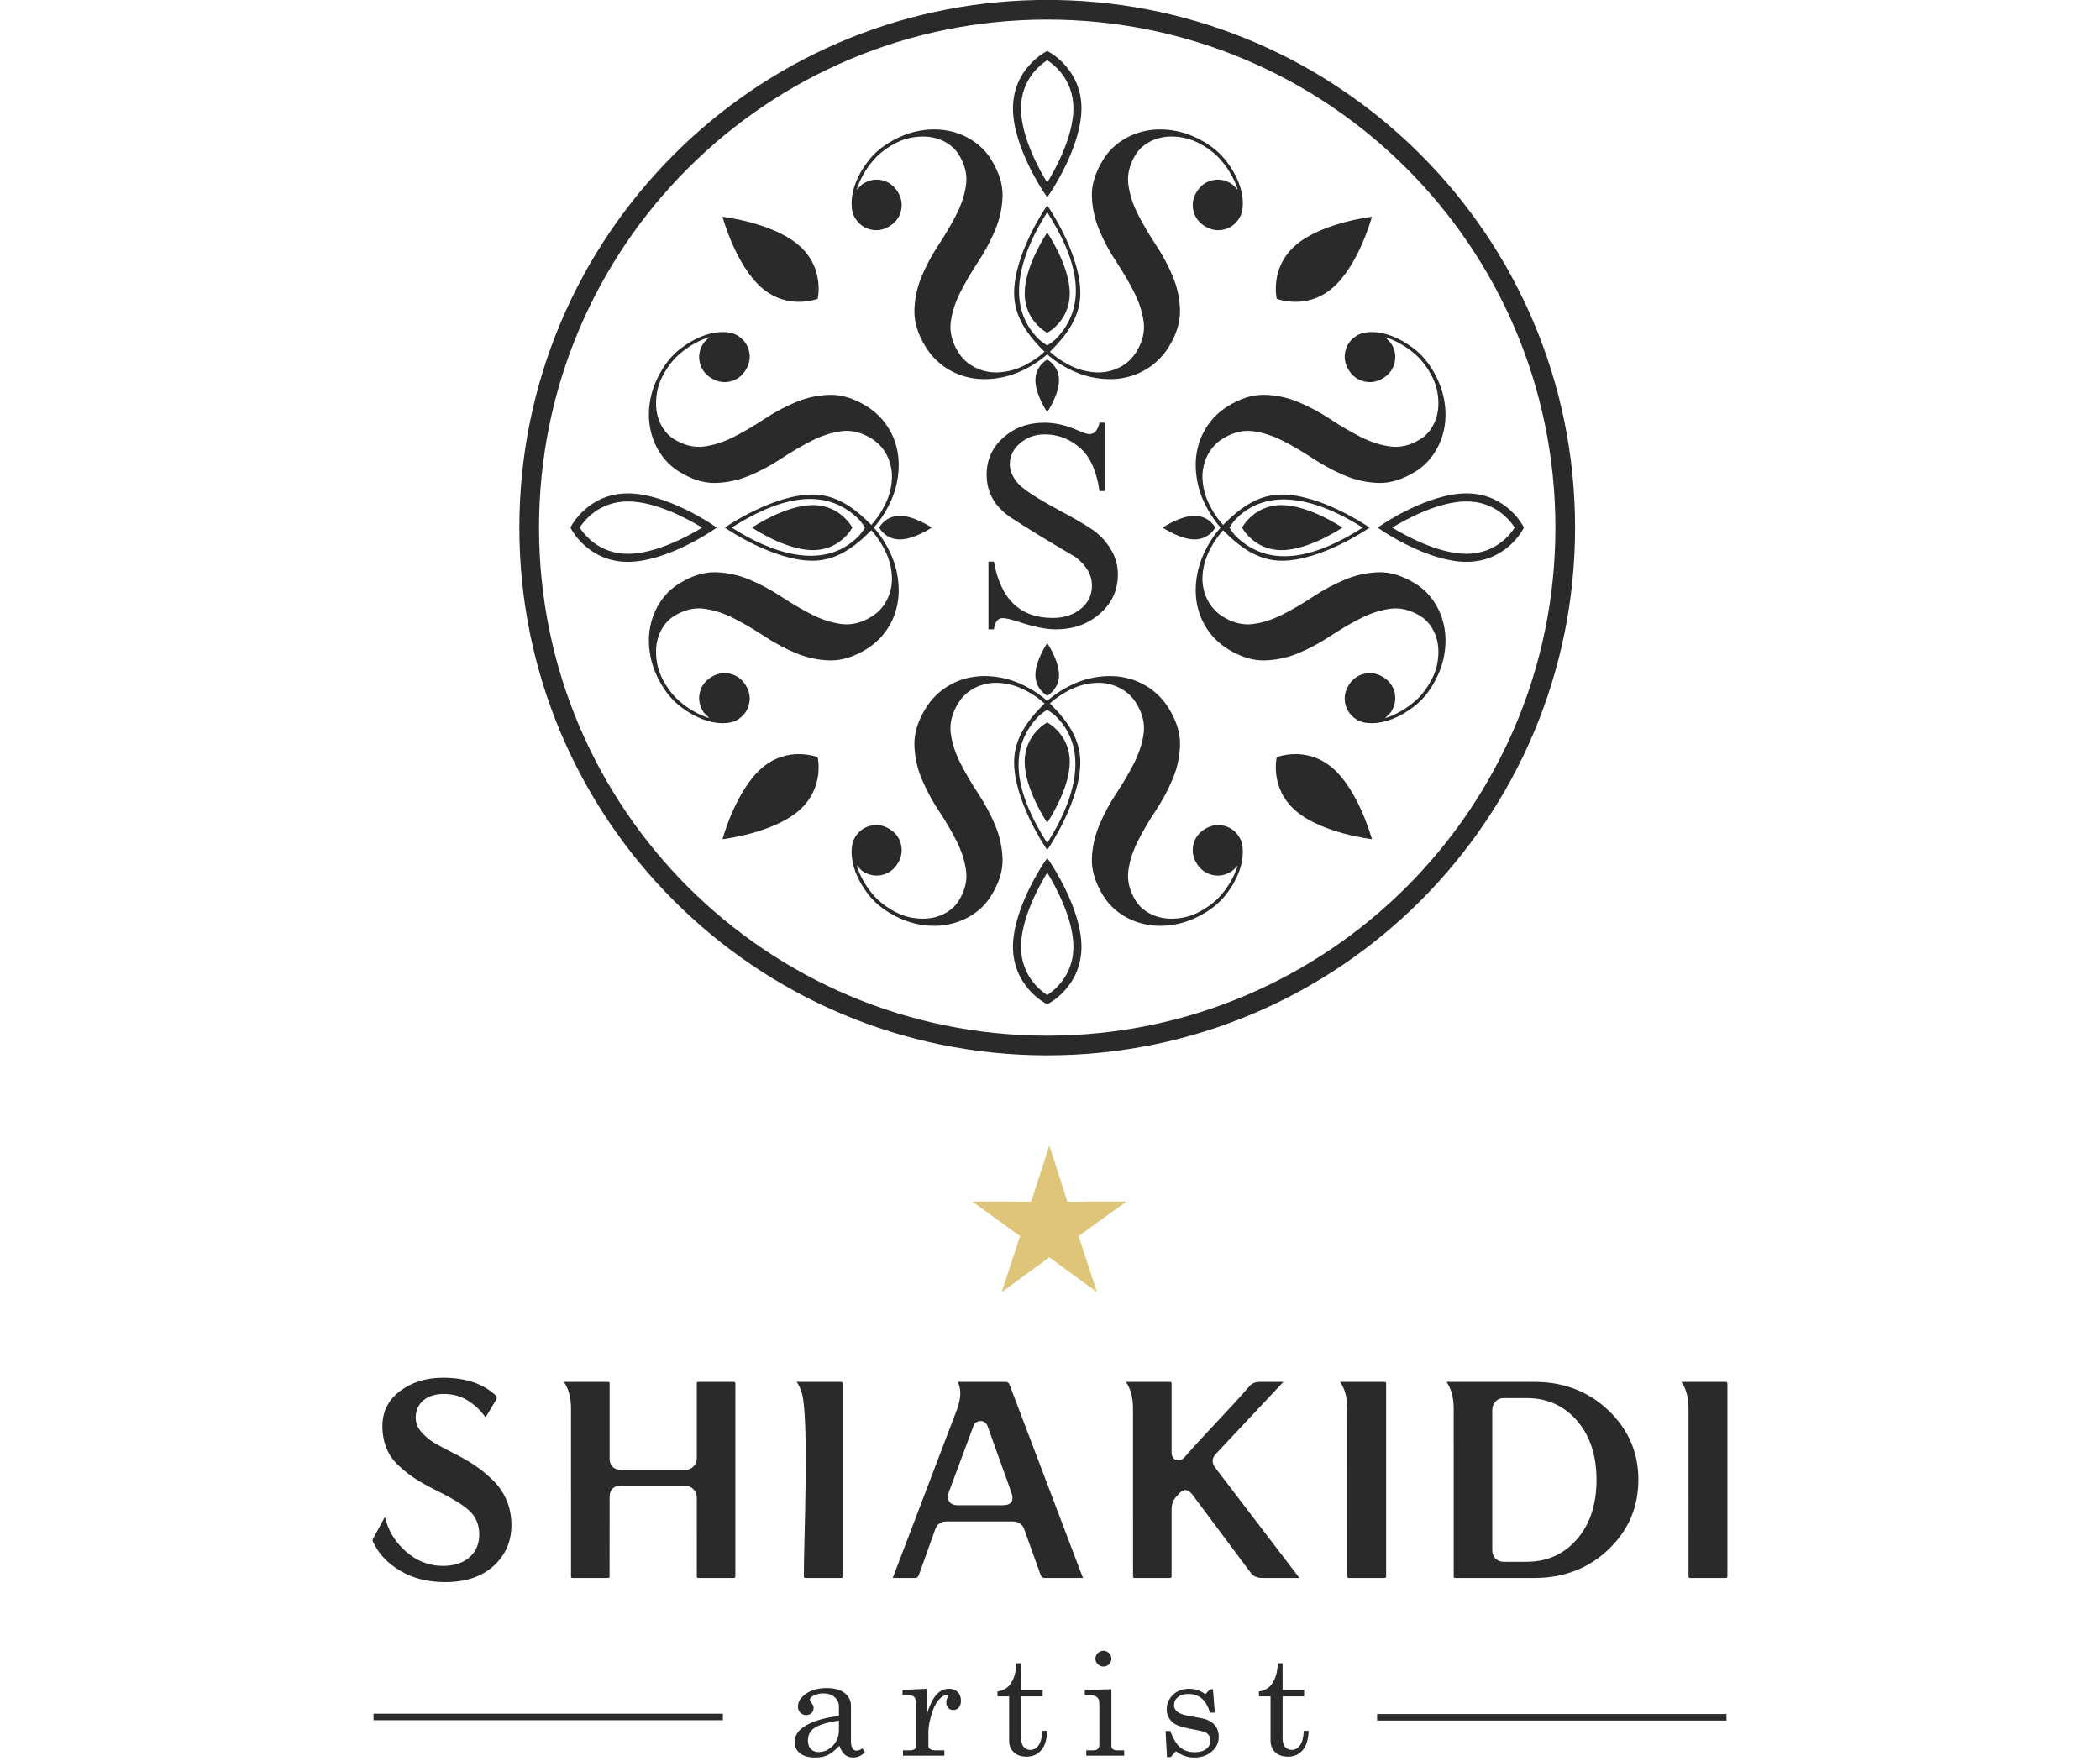 <svg width="186" height="156" viewBox="0 0 186 156" fill="none" xmlns="http://www.w3.org/2000/svg">
<path fill-rule="evenodd" clip-rule="evenodd" d="M118.027 68.043C115.699 66.037 113.082 67.082 113.082 67.082C113.082 67.082 112.434 69.824 114.762 71.83C117.09 73.837 121.513 74.348 121.513 74.348C121.513 74.348 120.355 70.05 118.027 68.043ZM67.48 25.508C69.808 27.514 72.424 26.469 72.424 26.469C72.424 26.469 73.073 23.727 70.744 21.721C68.416 19.714 63.994 19.203 63.994 19.203C63.994 19.203 65.152 23.501 67.48 25.508ZM67.48 68.043C69.808 66.037 72.424 67.082 72.424 67.082C72.424 67.082 73.072 69.824 70.744 71.83C68.416 73.837 63.993 74.348 63.993 74.348C63.993 74.348 65.152 70.05 67.48 68.043ZM102.982 46.744C102.982 46.744 104.524 45.698 105.81 45.698C107.096 45.698 107.64 46.744 107.64 46.744C107.64 46.744 107.096 47.79 105.81 47.79C104.524 47.79 102.982 46.744 102.982 46.744ZM113.504 44.748C115.958 44.748 118.9 46.744 118.9 46.744C118.9 46.744 115.958 48.741 113.504 48.741C111.05 48.741 110.012 46.744 110.012 46.744C110.012 46.744 111.05 44.748 113.504 44.748ZM134.887 46.913C134.883 46.92 133.399 49.777 129.892 49.777C126.492 49.777 122.469 47.047 122.458 47.039L122.021 46.744L122.458 46.449C122.469 46.441 126.492 43.711 129.892 43.711C133.399 43.711 134.883 46.568 134.887 46.575L134.978 46.744L134.887 46.913ZM129.892 49.065C127.371 49.065 124.436 47.428 123.319 46.744C124.436 46.06 127.371 44.423 129.892 44.423C132.483 44.423 133.806 46.185 134.162 46.744C133.806 47.303 132.483 49.065 129.892 49.065ZM109.434 46.01C112.628 42.743 117.39 44.635 120.699 46.745C116.826 49.212 112.597 50.603 109.434 47.479C109.148 47.152 108.971 46.874 108.894 46.745C108.971 46.615 109.148 46.337 109.434 46.01ZM107.454 48.163C107.723 47.724 108.015 47.33 108.332 46.98C109.765 48.432 111.392 49.677 113.535 49.677C116.984 49.677 121.088 46.892 121.1 46.884L121.307 46.745L121.1 46.605C121.088 46.597 116.984 43.812 113.535 43.812C111.391 43.812 109.767 45.058 108.332 46.509C108.015 46.16 107.723 45.765 107.454 45.326C107.045 44.659 106.77 43.998 106.628 43.342C106.486 42.686 106.464 42.074 106.563 41.507C106.66 40.939 106.861 40.426 107.162 39.968C107.464 39.511 107.849 39.139 108.317 38.853C109.218 38.301 110.106 38.084 110.984 38.203C111.861 38.322 112.741 38.606 113.624 39.056C114.507 39.506 115.405 40.033 116.319 40.637C117.234 41.24 118.173 41.742 119.137 42.142C120.1 42.543 121.093 42.758 122.114 42.788C123.136 42.819 124.214 42.486 125.349 41.791C126.015 41.383 126.57 40.845 127.014 40.176C127.46 39.508 127.761 38.766 127.918 37.951C128.075 37.137 128.07 36.279 127.902 35.379C127.735 34.479 127.38 33.588 126.84 32.705C126.388 31.967 125.846 31.357 125.217 30.876C124.588 30.395 123.957 30.032 123.325 29.788C122.692 29.544 122.096 29.42 121.537 29.416C120.977 29.412 120.526 29.515 120.184 29.725C119.645 30.056 119.304 30.512 119.165 31.092C119.025 31.673 119.121 32.233 119.452 32.774C119.783 33.314 120.239 33.654 120.819 33.794C121.4 33.933 121.961 33.837 122.501 33.506C123.041 33.175 123.381 32.72 123.521 32.139C123.66 31.558 123.565 30.997 123.234 30.457C123.189 30.385 123.136 30.319 123.074 30.258C123.012 30.197 122.95 30.136 122.888 30.074C122.825 30.014 122.758 29.944 122.685 29.865C123.142 30.005 123.6 30.207 124.059 30.471C124.467 30.692 124.893 30.994 125.339 31.377C125.784 31.761 126.195 32.258 126.57 32.871C126.945 33.483 127.189 34.095 127.304 34.706C127.418 35.317 127.434 35.889 127.352 36.422C127.27 36.955 127.092 37.442 126.817 37.883C126.542 38.324 126.207 38.666 125.81 38.908C124.91 39.459 124.022 39.676 123.144 39.557C122.266 39.439 121.386 39.155 120.504 38.705C119.622 38.254 118.723 37.728 117.808 37.124C116.894 36.521 115.955 36.019 114.991 35.618C114.028 35.218 113.031 35.006 112 34.98C110.969 34.955 109.896 35.285 108.779 35.969C108.041 36.422 107.435 36.997 106.959 37.697C106.484 38.397 106.169 39.166 106.013 40.004C105.858 40.842 105.871 41.732 106.052 42.674C106.233 43.615 106.61 44.554 107.183 45.491C107.47 45.959 107.779 46.377 108.11 46.744C107.78 47.111 107.471 47.529 107.183 47.998C106.61 48.934 106.233 49.873 106.052 50.815C105.871 51.758 105.858 52.647 106.013 53.485C106.169 54.323 106.484 55.092 106.959 55.792C107.435 56.492 108.041 57.068 108.779 57.52C109.896 58.204 110.969 58.534 112 58.509C113.031 58.484 114.028 58.271 114.991 57.871C115.955 57.47 116.894 56.968 117.808 56.365C118.723 55.761 119.622 55.234 120.504 54.785C121.386 54.335 122.266 54.05 123.144 53.932C124.022 53.813 124.91 54.029 125.81 54.581C126.207 54.824 126.542 55.166 126.817 55.606C127.092 56.047 127.27 56.534 127.352 57.067C127.434 57.601 127.418 58.172 127.304 58.783C127.189 59.394 126.945 60.006 126.57 60.618C126.195 61.23 125.784 61.728 125.339 62.111C124.893 62.495 124.467 62.797 124.059 63.018C123.6 63.281 123.142 63.484 122.685 63.624C122.758 63.546 122.825 63.476 122.888 63.414C122.95 63.353 123.012 63.292 123.074 63.231C123.136 63.171 123.189 63.104 123.234 63.032C123.565 62.492 123.66 61.931 123.521 61.35C123.381 60.77 123.041 60.314 122.501 59.983C121.961 59.652 121.4 59.556 120.819 59.696C120.239 59.835 119.783 60.175 119.452 60.715C119.121 61.255 119.025 61.816 119.165 62.397C119.304 62.978 119.645 63.434 120.184 63.765C120.526 63.974 120.977 64.077 121.537 64.073C122.096 64.069 122.692 63.945 123.325 63.701C123.957 63.457 124.588 63.094 125.217 62.613C125.846 62.132 126.388 61.522 126.84 60.784C127.38 59.901 127.735 59.01 127.902 58.11C128.07 57.209 128.075 56.352 127.918 55.538C127.761 54.723 127.46 53.981 127.014 53.313C126.57 52.644 126.015 52.105 125.349 51.697C124.214 51.002 123.136 50.67 122.114 50.701C121.093 50.731 120.1 50.946 119.137 51.347C118.173 51.747 117.234 52.249 116.319 52.853C115.405 53.456 114.507 53.983 113.624 54.433C112.741 54.883 111.861 55.167 110.984 55.286C110.106 55.404 109.218 55.188 108.317 54.636C107.849 54.35 107.464 53.977 107.162 53.52C106.861 53.063 106.66 52.551 106.563 51.982C106.464 51.415 106.486 50.803 106.628 50.147C106.77 49.491 107.045 48.83 107.454 48.163ZM79.697 45.698C80.982 45.698 82.524 46.744 82.524 46.744C82.524 46.744 80.982 47.791 79.697 47.791C78.41 47.791 77.866 46.744 77.866 46.744C77.866 46.744 78.41 45.698 79.697 45.698ZM72.003 48.741C69.548 48.741 66.606 46.744 66.606 46.744C66.606 46.744 69.548 44.748 72.003 44.748C74.457 44.748 75.494 46.744 75.494 46.744C75.494 46.744 74.457 48.741 72.003 48.741ZM50.619 46.576C50.623 46.568 52.108 43.712 55.614 43.712C59.014 43.712 63.037 46.442 63.049 46.45L63.485 46.745L63.049 47.039C63.037 47.048 59.014 49.778 55.614 49.778C52.108 49.778 50.623 46.922 50.619 46.913L50.528 46.745L50.619 46.576ZM55.614 44.424C58.135 44.424 61.071 46.06 62.187 46.745C61.071 47.429 58.135 49.066 55.614 49.066C53.023 49.066 51.699 47.304 51.344 46.745C51.699 46.185 53.023 44.424 55.614 44.424ZM76.073 47.478C72.878 50.746 68.117 48.853 64.807 46.745C68.68 44.277 72.91 42.886 76.073 46.01C76.359 46.337 76.536 46.614 76.612 46.745C76.536 46.874 76.359 47.152 76.073 47.478ZM78.053 45.325C77.784 45.765 77.49 46.159 77.174 46.509C75.741 45.057 74.115 43.812 71.971 43.812C68.523 43.812 64.418 46.597 64.407 46.605L64.199 46.745L64.407 46.884C64.418 46.892 68.523 49.677 71.971 49.677C74.116 49.677 75.739 48.43 77.174 46.98C77.49 47.329 77.784 47.724 78.053 48.163C78.461 48.83 78.736 49.491 78.878 50.147C79.02 50.802 79.042 51.415 78.943 51.983C78.846 52.55 78.646 53.063 78.344 53.52C78.042 53.978 77.658 54.35 77.189 54.636C76.289 55.188 75.401 55.404 74.522 55.286C73.645 55.166 72.765 54.883 71.883 54.433C71 53.983 70.101 53.456 69.187 52.853C68.271 52.249 67.333 51.747 66.37 51.347C65.406 50.946 64.414 50.731 63.392 50.701C62.37 50.67 61.293 51.002 60.158 51.698C59.492 52.105 58.936 52.644 58.492 53.312C58.046 53.981 57.746 54.722 57.589 55.538C57.431 56.352 57.437 57.209 57.604 58.11C57.772 59.01 58.126 59.902 58.667 60.783C59.119 61.522 59.66 62.132 60.289 62.613C60.918 63.094 61.549 63.457 62.181 63.7C62.814 63.945 63.409 64.069 63.969 64.073C64.529 64.076 64.98 63.974 65.322 63.764C65.862 63.434 66.202 62.977 66.341 62.397C66.481 61.816 66.385 61.255 66.054 60.715C65.723 60.175 65.267 59.835 64.687 59.696C64.106 59.556 63.546 59.651 63.005 59.983C62.465 60.314 62.125 60.77 61.986 61.35C61.846 61.931 61.942 62.492 62.273 63.032C62.318 63.104 62.37 63.17 62.433 63.232C62.494 63.292 62.557 63.353 62.619 63.414C62.681 63.475 62.748 63.545 62.822 63.624C62.364 63.484 61.906 63.281 61.446 63.017C61.039 62.797 60.613 62.495 60.168 62.111C59.722 61.729 59.312 61.23 58.937 60.618C58.562 60.006 58.317 59.394 58.203 58.783C58.088 58.173 58.072 57.601 58.154 57.067C58.237 56.534 58.415 56.047 58.689 55.606C58.964 55.165 59.3 54.824 59.696 54.581C60.596 54.029 61.485 53.813 62.363 53.931C63.24 54.05 64.12 54.334 65.002 54.785C65.885 55.234 66.783 55.761 67.698 56.364C68.613 56.968 69.552 57.471 70.514 57.871C71.479 58.271 72.475 58.484 73.506 58.508C74.537 58.533 75.611 58.204 76.727 57.52C77.465 57.068 78.072 56.492 78.547 55.791C79.023 55.092 79.338 54.323 79.493 53.485C79.648 52.647 79.635 51.758 79.454 50.815C79.274 49.873 78.896 48.934 78.323 47.998C78.037 47.529 77.726 47.111 77.396 46.745C77.726 46.377 78.036 45.959 78.323 45.491C78.896 44.554 79.274 43.615 79.454 42.673C79.635 41.731 79.648 40.842 79.493 40.004C79.338 39.166 79.023 38.397 78.547 37.697C78.072 36.997 77.465 36.421 76.727 35.969C75.611 35.285 74.537 34.955 73.506 34.981C72.475 35.006 71.479 35.218 70.514 35.618C69.552 36.019 68.613 36.52 67.698 37.124C66.783 37.728 65.885 38.254 65.002 38.705C64.12 39.155 63.24 39.439 62.363 39.557C61.485 39.675 60.596 39.459 59.696 38.908C59.3 38.665 58.964 38.324 58.689 37.883C58.415 37.442 58.237 36.955 58.154 36.422C58.072 35.888 58.088 35.317 58.203 34.705C58.317 34.095 58.562 33.483 58.937 32.871C59.312 32.259 59.722 31.76 60.168 31.377C60.613 30.994 61.039 30.692 61.446 30.471C61.906 30.207 62.364 30.004 62.822 29.864C62.748 29.943 62.681 30.013 62.619 30.074C62.557 30.136 62.494 30.196 62.433 30.257C62.37 30.318 62.318 30.385 62.273 30.457C61.942 30.997 61.846 31.557 61.986 32.138C62.125 32.72 62.465 33.175 63.005 33.506C63.546 33.837 64.106 33.932 64.687 33.794C65.267 33.654 65.723 33.313 66.054 32.773C66.385 32.233 66.481 31.672 66.341 31.092C66.202 30.512 65.862 30.056 65.322 29.725C64.98 29.516 64.529 29.412 63.969 29.416C63.409 29.42 62.814 29.544 62.181 29.788C61.549 30.032 60.918 30.395 60.289 30.876C59.66 31.357 59.119 31.967 58.667 32.705C58.126 33.588 57.772 34.479 57.604 35.378C57.437 36.279 57.431 37.137 57.589 37.951C57.746 38.765 58.046 39.508 58.492 40.176C58.936 40.845 59.492 41.383 60.158 41.791C61.293 42.486 62.37 42.819 63.392 42.788C64.414 42.758 65.406 42.543 66.37 42.142C67.333 41.742 68.271 41.24 69.187 40.636C70.101 40.033 71 39.505 71.883 39.056C72.765 38.605 73.645 38.322 74.522 38.203C75.401 38.084 76.289 38.301 77.189 38.852C77.658 39.139 78.042 39.511 78.344 39.968C78.646 40.426 78.846 40.939 78.943 41.506C79.042 42.074 79.02 42.687 78.878 43.342C78.736 43.997 78.461 44.659 78.053 45.325ZM91.707 59.801C91.707 61.087 92.753 61.631 92.753 61.631C92.753 61.631 93.799 61.087 93.799 59.801C93.799 58.515 92.753 56.974 92.753 56.974C92.753 56.974 91.707 58.515 91.707 59.801ZM94.75 67.495C94.75 65.04 92.753 64.003 92.753 64.003C92.753 64.003 90.757 65.04 90.757 67.495C90.757 69.95 92.753 72.891 92.753 72.891C92.753 72.891 94.75 69.95 94.75 67.495ZM92.585 88.879L92.754 88.969L92.922 88.879C92.93 88.874 95.787 87.389 95.787 83.883C95.787 80.484 93.056 76.46 93.049 76.449L92.754 76.012L92.459 76.449C92.451 76.46 89.721 80.484 89.721 83.883C89.721 87.389 92.577 88.874 92.585 88.879ZM90.433 83.883C90.433 86.474 92.194 87.797 92.754 88.153C93.313 87.797 95.074 86.474 95.074 83.883C95.074 81.362 93.438 78.427 92.754 77.31C92.07 78.427 90.433 81.362 90.433 83.883ZM93.488 63.425C93.161 63.139 92.883 62.962 92.753 62.886C92.623 62.962 92.346 63.139 92.019 63.425C88.895 66.588 90.285 70.817 92.753 74.69C94.863 71.381 96.755 66.619 93.488 63.425ZM91.334 61.445C90.668 61.037 90.007 60.761 89.351 60.62C88.695 60.478 88.083 60.456 87.515 60.554C86.947 60.652 86.435 60.852 85.978 61.153C85.52 61.455 85.148 61.84 84.862 62.308C84.31 63.209 84.094 64.097 84.212 64.975C84.33 65.853 84.615 66.732 85.065 67.615C85.515 68.497 86.042 69.396 86.645 70.311C87.249 71.225 87.751 72.164 88.151 73.128C88.552 74.091 88.767 75.084 88.797 76.105C88.828 77.127 88.495 78.205 87.8 79.34C87.392 80.006 86.854 80.562 86.185 81.006C85.516 81.45 84.774 81.751 83.96 81.909C83.145 82.066 82.288 82.061 81.388 81.893C80.488 81.726 79.596 81.372 78.714 80.831C77.976 80.379 77.366 79.838 76.885 79.209C76.403 78.579 76.041 77.949 75.797 77.317C75.553 76.684 75.429 76.088 75.425 75.528C75.421 74.968 75.524 74.518 75.733 74.175C76.064 73.636 76.52 73.296 77.101 73.156C77.681 73.016 78.243 73.112 78.782 73.443C79.323 73.774 79.663 74.23 79.802 74.811C79.942 75.391 79.846 75.952 79.515 76.492C79.184 77.032 78.728 77.372 78.147 77.512C77.567 77.651 77.006 77.555 76.466 77.224C76.394 77.18 76.327 77.127 76.266 77.065C76.205 77.003 76.144 76.941 76.083 76.879C76.022 76.817 75.952 76.749 75.874 76.676C76.014 77.133 76.216 77.592 76.48 78.051C76.701 78.458 77.003 78.885 77.386 79.33C77.769 79.775 78.267 80.186 78.88 80.561C79.492 80.936 80.103 81.18 80.715 81.295C81.325 81.409 81.897 81.426 82.431 81.343C82.963 81.261 83.451 81.083 83.892 80.808C84.332 80.533 84.674 80.198 84.917 79.802C85.469 78.901 85.685 78.013 85.566 77.135C85.447 76.258 85.163 75.377 84.713 74.495C84.263 73.612 83.737 72.714 83.133 71.8C82.529 70.884 82.028 69.945 81.627 68.982C81.227 68.019 81.014 67.022 80.989 65.991C80.964 64.96 81.294 63.887 81.978 62.77C82.43 62.032 83.006 61.425 83.706 60.95C84.406 60.475 85.175 60.16 86.013 60.005C86.85 59.849 87.74 59.862 88.683 60.043C89.624 60.224 90.564 60.601 91.5 61.174C91.968 61.462 92.386 61.771 92.753 62.101C93.12 61.77 93.538 61.461 94.007 61.174C94.943 60.601 95.882 60.224 96.824 60.043C97.766 59.862 98.656 59.849 99.494 60.005C100.332 60.16 101.101 60.475 101.801 60.95C102.501 61.425 103.076 62.032 103.528 62.77C104.213 63.887 104.542 64.96 104.518 65.991C104.493 67.022 104.28 68.019 103.88 68.982C103.479 69.945 102.977 70.884 102.374 71.8C101.77 72.714 101.243 73.612 100.793 74.495C100.343 75.377 100.059 76.258 99.94 77.135C99.822 78.013 100.038 78.901 100.59 79.802C100.832 80.198 101.174 80.533 101.615 80.808C102.056 81.083 102.543 81.261 103.076 81.343C103.609 81.426 104.181 81.409 104.792 81.295C105.403 81.18 106.015 80.936 106.627 80.561C107.239 80.186 107.737 79.775 108.12 79.33C108.504 78.885 108.806 78.458 109.027 78.051C109.291 77.592 109.492 77.133 109.633 76.676C109.554 76.749 109.484 76.817 109.423 76.879C109.362 76.941 109.301 77.003 109.24 77.065C109.179 77.127 109.113 77.18 109.041 77.224C108.501 77.555 107.94 77.651 107.359 77.512C106.778 77.372 106.322 77.032 105.991 76.492C105.661 75.952 105.565 75.391 105.704 74.811C105.844 74.23 106.184 73.774 106.724 73.443C107.264 73.112 107.825 73.016 108.405 73.156C108.986 73.296 109.442 73.636 109.773 74.175C109.982 74.518 110.085 74.968 110.081 75.528C110.077 76.088 109.954 76.684 109.71 77.317C109.466 77.949 109.103 78.579 108.622 79.209C108.14 79.838 107.531 80.379 106.793 80.831C105.91 81.372 105.019 81.726 104.119 81.893C103.218 82.061 102.361 82.066 101.546 81.909C100.732 81.751 99.99 81.45 99.321 81.006C98.653 80.562 98.114 80.006 97.706 79.34C97.011 78.205 96.679 77.127 96.709 76.105C96.739 75.084 96.955 74.091 97.356 73.128C97.756 72.164 98.257 71.225 98.861 70.311C99.465 69.396 99.992 68.497 100.442 67.615C100.892 66.732 101.176 65.853 101.295 64.975C101.413 64.097 101.196 63.209 100.645 62.308C100.358 61.84 99.987 61.455 99.529 61.153C99.072 60.852 98.559 60.652 97.991 60.554C97.424 60.456 96.812 60.478 96.156 60.62C95.5 60.761 94.839 61.037 94.172 61.445C93.733 61.714 93.338 62.007 92.989 62.324C94.439 63.758 95.685 65.382 95.685 67.526C95.685 70.975 92.901 75.079 92.893 75.091L92.753 75.298L92.614 75.091C92.607 75.079 89.821 70.975 89.821 67.526C89.821 65.383 91.067 63.756 92.518 62.324C92.168 62.007 91.774 61.714 91.334 61.445ZM93.799 33.688C93.799 32.401 92.753 31.857 92.753 31.857C92.753 31.857 91.707 32.401 91.707 33.688C91.707 34.973 92.753 36.515 92.753 36.515C92.753 36.515 93.799 34.973 93.799 33.688ZM90.757 25.994C90.757 28.448 92.753 29.485 92.753 29.485C92.753 29.485 94.749 28.448 94.749 25.994C94.749 23.539 92.753 20.597 92.753 20.597C92.753 20.597 90.757 23.539 90.757 25.994ZM92.922 4.61L92.753 4.52L92.585 4.61C92.576 4.614 89.72 6.099 89.72 9.605C89.72 13.005 92.45 17.028 92.458 17.04L92.753 17.476L93.048 17.04C93.056 17.028 95.786 13.005 95.786 9.605C95.786 6.1 92.929 4.614 92.922 4.61ZM95.074 9.605C95.074 7.014 93.313 5.69 92.753 5.336C92.194 5.69 90.432 7.014 90.432 9.605C90.432 12.126 92.068 15.062 92.753 16.178C93.437 15.062 95.074 12.126 95.074 9.605ZM92.019 30.064C92.346 30.35 92.624 30.527 92.753 30.603C92.884 30.527 93.161 30.35 93.488 30.064C96.612 26.901 95.221 22.672 92.753 18.798C90.645 22.108 88.752 26.869 92.019 30.064ZM94.173 32.044C94.839 32.452 95.501 32.727 96.156 32.868C96.811 33.011 97.424 33.033 97.992 32.935C98.559 32.837 99.072 32.637 99.529 32.335C99.987 32.034 100.358 31.648 100.646 31.18C101.196 30.28 101.413 29.392 101.295 28.514C101.176 27.636 100.893 26.756 100.442 25.874C99.992 24.991 99.465 24.093 98.862 23.178C98.257 22.263 97.756 21.324 97.356 20.361C96.955 19.397 96.74 18.405 96.709 17.384C96.678 16.362 97.011 15.284 97.707 14.149C98.114 13.483 98.653 12.927 99.322 12.483C99.99 12.038 100.732 11.737 101.546 11.58C102.361 11.422 103.219 11.428 104.119 11.595C105.019 11.763 105.91 12.117 106.793 12.658C107.531 13.11 108.141 13.651 108.622 14.28C109.104 14.909 109.466 15.539 109.71 16.172C109.954 16.805 110.078 17.401 110.082 17.96C110.086 18.52 109.982 18.971 109.774 19.313C109.442 19.853 108.986 20.193 108.405 20.332C107.825 20.473 107.264 20.376 106.724 20.044C106.185 19.714 105.844 19.258 105.704 18.678C105.565 18.097 105.661 17.537 105.992 16.996C106.322 16.456 106.778 16.116 107.36 15.976C107.94 15.837 108.501 15.933 109.041 16.265C109.113 16.309 109.18 16.361 109.241 16.424C109.302 16.485 109.362 16.548 109.423 16.61C109.485 16.672 109.555 16.74 109.633 16.812C109.493 16.355 109.291 15.897 109.027 15.438C108.806 15.03 108.504 14.604 108.12 14.159C107.738 13.713 107.239 13.303 106.627 12.928C106.015 12.553 105.403 12.308 104.793 12.194C104.181 12.079 103.609 12.063 103.076 12.145C102.543 12.228 102.056 12.406 101.615 12.68C101.174 12.956 100.833 13.291 100.59 13.687C100.039 14.587 99.822 15.476 99.941 16.354C100.06 17.231 100.343 18.111 100.793 18.993C101.243 19.876 101.77 20.774 102.373 21.689C102.978 22.604 103.479 23.543 103.88 24.506C104.28 25.47 104.493 26.466 104.517 27.497C104.542 28.528 104.213 29.602 103.529 30.719C103.076 31.457 102.501 32.063 101.801 32.538C101.101 33.014 100.332 33.329 99.494 33.484C98.656 33.639 97.766 33.626 96.824 33.445C95.882 33.265 94.943 32.888 94.007 32.314C93.538 32.027 93.12 31.717 92.753 31.387C92.386 31.717 91.968 32.027 91.5 32.314C90.564 32.888 89.624 33.265 88.683 33.445C87.74 33.626 86.85 33.639 86.013 33.484C85.175 33.329 84.406 33.014 83.706 32.538C83.006 32.063 82.43 31.457 81.978 30.719C81.294 29.602 80.965 28.528 80.99 27.497C81.014 26.466 81.227 25.47 81.627 24.506C82.027 23.543 82.53 22.604 83.133 21.689C83.737 20.774 84.263 19.876 84.713 18.993C85.163 18.111 85.448 17.231 85.567 16.354C85.685 15.476 85.469 14.587 84.917 13.687C84.674 13.291 84.333 12.956 83.892 12.68C83.451 12.406 82.964 12.228 82.431 12.145C81.897 12.063 81.325 12.079 80.715 12.194C80.104 12.308 79.492 12.553 78.88 12.928C78.268 13.303 77.769 13.713 77.386 14.159C77.003 14.604 76.701 15.03 76.48 15.438C76.217 15.897 76.014 16.355 75.874 16.812C75.952 16.74 76.022 16.672 76.083 16.61C76.145 16.548 76.206 16.485 76.266 16.424C76.328 16.361 76.394 16.309 76.466 16.265C77.006 15.933 77.567 15.837 78.147 15.976C78.728 16.116 79.184 16.456 79.515 16.996C79.847 17.537 79.942 18.097 79.802 18.678C79.663 19.258 79.323 19.714 78.782 20.044C78.243 20.376 77.681 20.473 77.101 20.332C76.52 20.193 76.064 19.853 75.734 19.313C75.524 18.971 75.421 18.52 75.425 17.96C75.429 17.401 75.553 16.805 75.797 16.172C76.041 15.539 76.403 14.909 76.885 14.28C77.366 13.651 77.976 13.11 78.715 12.658C79.596 12.117 80.488 11.763 81.388 11.595C82.289 11.428 83.146 11.422 83.96 11.58C84.775 11.737 85.516 12.038 86.185 12.483C86.854 12.927 87.393 13.483 87.8 14.149C88.496 15.284 88.828 16.362 88.797 17.384C88.767 18.405 88.552 19.397 88.151 20.361C87.751 21.324 87.249 22.263 86.645 23.178C86.042 24.093 85.515 24.991 85.065 25.874C84.615 26.756 84.332 27.636 84.212 28.514C84.094 29.392 84.31 30.28 84.862 31.18C85.148 31.648 85.52 32.034 85.978 32.335C86.435 32.637 86.948 32.837 87.515 32.935C88.083 33.033 88.695 33.011 89.351 32.868C90.007 32.727 90.668 32.452 91.335 32.044C91.774 31.775 92.169 31.481 92.518 31.166C91.068 29.73 89.821 28.107 89.821 25.962C89.821 22.514 92.606 18.409 92.614 18.398L92.753 18.19L92.893 18.398C92.9 18.409 95.685 22.514 95.685 25.962C95.685 28.106 94.44 29.732 92.989 31.166C93.339 31.481 93.733 31.775 94.173 32.044ZM118.027 25.508C115.699 27.514 113.083 26.468 113.083 26.468C113.083 26.468 112.435 23.727 114.763 21.72C117.091 19.714 121.513 19.203 121.513 19.203C121.513 19.203 120.355 23.501 118.027 25.508Z" fill="#2B2A29"/>
<path fill-rule="evenodd" clip-rule="evenodd" d="M124.581 14.917C116.436 6.772 105.183 1.734 92.753 1.734C80.324 1.734 69.071 6.772 60.926 14.917C52.781 23.062 47.742 34.315 47.742 46.745C47.742 59.174 52.781 70.427 60.926 78.572C69.071 86.717 80.324 91.755 92.753 91.755C105.183 91.755 116.436 86.717 124.581 78.572C132.726 70.427 137.765 59.174 137.765 46.745C137.765 34.315 132.726 23.062 124.581 14.917ZM93.619 0H91.888C79.321 0.228 67.964 5.414 59.694 13.685C51.233 22.145 46 33.834 46 46.745C46 59.655 51.233 71.344 59.694 79.804C68.154 88.264 79.843 93.498 92.753 93.498C105.664 93.498 117.352 88.264 125.813 79.804C134.273 71.344 139.507 59.655 139.507 46.745C139.507 33.834 134.273 22.145 125.813 13.685C117.542 5.414 106.185 0.228 93.619 0Z" fill="#2B2A29"/>
<path fill-rule="evenodd" clip-rule="evenodd" d="M88.029 55.756H87.548V49.754H88.029C88.623 53.085 90.359 54.748 93.237 54.748C94.231 54.748 95.059 54.48 95.72 53.946C96.381 53.413 96.715 52.725 96.715 51.883C96.715 50.935 96.228 50.094 95.26 49.353C92.963 48.011 91.08 46.863 89.598 45.895C88.123 44.927 87.388 43.645 87.388 42.056C87.388 40.741 87.875 39.646 88.864 38.771C89.845 37.89 91.06 37.449 92.509 37.449C93.45 37.449 94.431 37.676 95.466 38.13C95.954 38.35 96.294 38.458 96.488 38.458C96.942 38.458 97.236 38.117 97.382 37.449H97.856V43.505H97.382C97.129 41.715 96.541 40.434 95.627 39.653C94.705 38.871 93.677 38.484 92.542 38.484C91.694 38.484 90.96 38.744 90.352 39.265C89.745 39.779 89.438 40.413 89.438 41.161C89.438 41.649 89.645 42.163 90.058 42.704C90.472 43.251 91.721 44.086 93.804 45.2C95.079 45.888 96.047 46.449 96.708 46.889C97.362 47.33 97.91 47.904 98.35 48.605C98.791 49.306 99.011 50.067 99.011 50.889C99.011 52.284 98.484 53.439 97.422 54.367C96.368 55.295 95.059 55.756 93.51 55.756C92.669 55.756 91.627 55.549 90.386 55.142C89.625 54.888 89.097 54.761 88.81 54.761C88.389 54.761 88.129 55.088 88.029 55.756Z" fill="#2B2A29"/>
<path fill-rule="evenodd" clip-rule="evenodd" d="M74.638 139.698V122.559C74.638 122.538 74.635 122.522 74.63 122.51C74.625 122.496 74.614 122.482 74.599 122.467C74.586 122.455 74.571 122.445 74.557 122.439C74.538 122.432 74.512 122.428 74.481 122.428H70.562C70.766 122.722 70.921 123.06 71.026 123.439C71.674 125.772 71.195 136.544 71.196 139.716C71.201 139.728 71.214 139.744 71.234 139.763L71.28 139.801L74.481 139.803C74.513 139.803 74.538 139.8 74.557 139.793C74.573 139.786 74.587 139.776 74.599 139.765L74.635 139.718L74.638 139.698ZM64.976 122.428H61.872C61.841 122.428 61.816 122.432 61.796 122.439C61.78 122.445 61.766 122.454 61.754 122.466C61.739 122.482 61.727 122.496 61.721 122.509L61.715 122.559V129.211C61.715 129.49 61.614 129.73 61.415 129.929C61.324 130.02 61.22 130.092 61.103 130.144C60.983 130.2 60.855 130.228 60.724 130.228H54.984C54.676 130.228 54.432 130.134 54.253 129.946C54.081 129.765 53.993 129.52 53.993 129.211V122.559C53.993 122.538 53.991 122.521 53.986 122.51C53.981 122.498 53.97 122.484 53.954 122.468C53.941 122.455 53.926 122.445 53.912 122.439C53.892 122.432 53.867 122.428 53.836 122.428H49.943C50.147 122.722 50.302 123.06 50.407 123.439C50.519 123.842 50.575 124.288 50.575 124.776L50.576 139.716L50.615 139.763L50.661 139.801L53.836 139.803C53.868 139.803 53.893 139.8 53.912 139.793C53.928 139.786 53.942 139.776 53.954 139.765C53.972 139.746 53.985 139.73 53.991 139.716L53.993 132.655C53.993 131.977 54.324 131.638 54.984 131.638H60.724C60.853 131.638 60.98 131.665 61.102 131.72C61.218 131.771 61.323 131.845 61.415 131.937C61.51 132.032 61.584 132.142 61.635 132.265C61.688 132.39 61.715 132.52 61.715 132.655L61.716 139.716L61.754 139.763C61.767 139.776 61.782 139.786 61.796 139.792C61.815 139.8 61.84 139.803 61.872 139.803H64.976C65.007 139.803 65.033 139.8 65.052 139.793C65.067 139.786 65.082 139.776 65.093 139.765C65.112 139.746 65.124 139.73 65.131 139.716L65.133 122.559C65.133 122.538 65.13 122.521 65.125 122.51C65.121 122.498 65.11 122.484 65.093 122.468C65.08 122.455 65.066 122.445 65.051 122.439C65.032 122.432 65.006 122.428 64.976 122.428ZM86.817 122.428V125.899C86.672 125.907 86.545 125.953 86.434 126.039C86.32 126.128 86.239 126.251 86.196 126.402L84.043 132.188L84.041 132.191C83.984 132.347 83.956 132.488 83.956 132.615C83.956 132.77 83.996 132.909 84.077 133.029C84.161 133.154 84.279 133.244 84.429 133.299C84.537 133.338 84.66 133.359 84.795 133.359H86.817V134.794H83.804C83.572 134.794 83.371 134.855 83.202 134.975C83.033 135.096 82.911 135.268 82.838 135.488L81.382 139.543C81.345 139.64 81.298 139.709 81.241 139.748C81.188 139.784 81.112 139.803 81.013 139.803H79.072L84.741 124.929C84.951 124.357 85.056 123.862 85.056 123.446C85.056 123.258 85.037 123.079 84.999 122.908C84.963 122.744 84.908 122.585 84.835 122.432L84.833 122.428H86.817ZM34.095 134.385L33.026 136.348C33.009 136.376 33.001 136.407 33 136.439V136.444L33 136.447C33.003 136.507 33.024 136.577 33.065 136.658L33.07 136.664C33.311 137.171 33.63 137.633 34.024 138.047C34.423 138.467 34.904 138.843 35.465 139.174C36.023 139.505 36.631 139.753 37.287 139.918C37.948 140.085 38.662 140.169 39.427 140.169C41.244 140.169 42.68 139.686 43.733 138.721C44.256 138.242 44.649 137.702 44.908 137.104C45.167 136.506 45.297 135.84 45.297 135.107C45.297 134.33 45.16 133.612 44.888 132.955C44.752 132.625 44.588 132.317 44.396 132.028C44.207 131.743 43.989 131.476 43.745 131.232C43.482 130.971 43.228 130.735 42.983 130.527C42.733 130.315 42.485 130.123 42.239 129.952C41.985 129.776 41.718 129.603 41.44 129.437C41.163 129.27 40.865 129.102 40.546 128.934L40.378 128.855L40.151 128.736C39.798 128.555 39.486 128.392 39.217 128.248C38.927 128.092 38.691 127.962 38.514 127.859C38.307 127.738 38.11 127.602 37.923 127.452C37.736 127.3 37.558 127.134 37.393 126.954C37.208 126.753 37.067 126.543 36.971 126.322C36.869 126.091 36.818 125.854 36.818 125.611C36.818 125.29 36.878 124.997 36.995 124.733C37.115 124.465 37.295 124.234 37.531 124.043C37.761 123.856 38.03 123.718 38.337 123.628C38.634 123.542 38.962 123.498 39.322 123.498C39.726 123.498 40.11 123.55 40.472 123.653C40.839 123.757 41.18 123.913 41.495 124.119C41.793 124.314 42.062 124.525 42.299 124.748C42.537 124.972 42.744 125.21 42.918 125.461C42.944 125.497 42.968 125.522 42.991 125.536L43.021 125.547L43.938 124.024C43.988 123.916 44.011 123.829 44.008 123.765C44.006 123.735 43.991 123.706 43.966 123.681C43.406 123.145 42.737 122.742 41.964 122.473C41.175 122.199 40.268 122.062 39.244 122.062C38.479 122.062 37.776 122.163 37.135 122.365C36.501 122.564 35.922 122.864 35.404 123.262C34.896 123.651 34.515 124.099 34.261 124.605C34.008 125.11 33.876 125.681 33.868 126.316C33.869 126.693 33.9 127.048 33.962 127.38C34.023 127.712 34.116 128.028 34.239 128.326C34.361 128.619 34.514 128.897 34.7 129.158C34.886 129.42 35.105 129.664 35.353 129.888C35.879 130.365 36.394 130.763 36.897 131.081C37.152 131.243 37.438 131.41 37.753 131.582C38.078 131.76 38.432 131.942 38.812 132.128C40.011 132.718 40.899 133.26 41.475 133.754C41.8 134.032 42.045 134.357 42.209 134.727C42.37 135.095 42.452 135.501 42.452 135.942C42.452 136.357 42.379 136.736 42.233 137.077C42.086 137.423 41.864 137.726 41.569 137.983C41.279 138.237 40.931 138.427 40.529 138.552C40.14 138.672 39.703 138.732 39.218 138.732C37.993 138.732 36.895 138.299 35.924 137.433C35.448 137.009 35.056 136.54 34.75 136.028C34.447 135.522 34.228 134.973 34.095 134.385ZM122.772 139.698V122.559C122.772 122.538 122.769 122.522 122.764 122.51C122.758 122.496 122.748 122.482 122.733 122.467C122.719 122.455 122.705 122.445 122.69 122.439C122.671 122.432 122.646 122.428 122.615 122.428H118.696C118.9 122.722 119.055 123.06 119.16 123.439C119.271 123.842 119.327 124.288 119.327 124.776L119.329 139.716C119.335 139.728 119.348 139.744 119.367 139.763L119.413 139.801L122.615 139.803C122.646 139.803 122.671 139.8 122.69 139.793C122.706 139.786 122.721 139.776 122.732 139.765L122.769 139.718L122.772 139.698ZM100.352 124.776L100.354 139.716L100.392 139.763L100.438 139.801L103.614 139.803C103.645 139.803 103.67 139.8 103.689 139.793C103.705 139.786 103.719 139.776 103.731 139.765L103.768 139.718L103.771 133.75C103.771 133.533 103.8 133.333 103.859 133.152C103.922 132.956 104.019 132.786 104.147 132.644L104.409 132.357C104.813 131.882 105.214 131.9 105.607 132.411L110.83 139.408C111.036 139.671 111.379 139.803 111.857 139.803H115.093L107.677 130.086C107.304 129.62 107.315 129.188 107.709 128.793L113.672 122.428H111.596C111.386 122.428 111.203 122.461 111.047 122.528C110.896 122.593 110.765 122.691 110.654 122.82C108.816 124.963 106.746 126.996 104.892 129.133C104.804 129.221 104.711 129.287 104.615 129.33C104.462 129.399 104.312 129.405 104.164 129.351C104.011 129.294 103.9 129.185 103.833 129.027L103.832 129.023C103.792 128.927 103.771 128.816 103.771 128.689V122.559C103.771 122.538 103.768 122.522 103.763 122.51C103.757 122.496 103.747 122.482 103.732 122.467C103.718 122.455 103.704 122.445 103.689 122.439C103.67 122.432 103.644 122.428 103.614 122.428H99.721C99.925 122.722 100.08 123.06 100.184 123.439C100.296 123.842 100.352 124.288 100.352 124.776ZM86.817 134.794V133.359H88.787C89.59 133.359 89.849 132.969 89.566 132.191L87.49 126.403C87.449 126.26 87.379 126.143 87.277 126.055C87.158 125.951 87.018 125.898 86.856 125.898L86.817 125.899V122.428H89.021C89.136 122.428 89.225 122.449 89.285 122.493C89.349 122.538 89.4 122.618 89.439 122.73L95.919 139.803H92.543C92.444 139.803 92.368 139.784 92.313 139.748C92.258 139.709 92.212 139.64 92.173 139.541L90.718 135.488C90.564 135.026 90.207 134.794 89.647 134.794H86.817ZM136.79 122.463V124.051C136.297 123.926 135.775 123.864 135.224 123.864H133.163C133.028 123.864 132.898 123.891 132.773 123.943C132.651 123.995 132.541 124.074 132.447 124.179C132.355 124.278 132.286 124.391 132.24 124.516C132.195 124.639 132.173 124.769 132.173 124.907V137.351C132.173 137.489 132.196 137.62 132.242 137.741C132.292 137.872 132.364 137.987 132.46 138.08C132.651 138.272 132.886 138.367 133.163 138.367H135.224C135.775 138.367 136.297 138.304 136.79 138.18V139.768C136.491 139.791 136.187 139.803 135.877 139.803L128.84 139.801L128.794 139.763L128.756 139.716L128.754 124.776C128.754 124.288 128.698 123.842 128.586 123.439C128.482 123.06 128.327 122.722 128.123 122.428H135.877C136.187 122.428 136.491 122.439 136.79 122.463ZM153 139.698V122.559V122.555C153 122.536 152.997 122.521 152.992 122.51C152.986 122.496 152.976 122.482 152.961 122.467C152.948 122.455 152.933 122.445 152.918 122.439C152.899 122.432 152.874 122.428 152.843 122.428H148.924C149.128 122.722 149.283 123.06 149.388 123.439C149.499 123.842 149.555 124.288 149.555 124.776L149.557 139.716C149.563 139.728 149.576 139.744 149.595 139.763L149.641 139.801L152.843 139.803C152.874 139.803 152.9 139.8 152.919 139.793C152.934 139.786 152.949 139.776 152.96 139.765L152.998 139.718L153 139.698ZM136.79 139.768V138.18C137.107 138.099 137.412 137.993 137.705 137.861C138.453 137.524 139.117 137.019 139.695 136.348C140.267 135.683 140.697 134.909 140.983 134.025C141.265 133.156 141.406 132.185 141.406 131.115C141.406 130.046 141.265 129.075 140.983 128.204C140.697 127.324 140.268 126.55 139.695 125.885C139.117 125.212 138.453 124.708 137.705 124.37C137.412 124.238 137.107 124.132 136.79 124.051V122.463C139.02 122.639 140.914 123.473 142.471 124.964C143.353 125.808 144.014 126.742 144.454 127.762C144.892 128.779 145.112 129.889 145.112 131.089C145.112 132.309 144.892 133.432 144.454 134.458C144.015 135.485 143.353 136.421 142.471 137.267C140.914 138.758 139.02 139.592 136.79 139.768Z" fill="#2B2A29"/>
<path fill-rule="evenodd" clip-rule="evenodd" d="M92.94 101.496L94.543 106.462L99.761 106.452L95.534 109.511L97.156 114.471L92.94 111.395L88.725 114.471L90.347 109.511L86.119 106.452L91.337 106.462L92.94 101.496Z" fill="#DEC579"/>
<path fill-rule="evenodd" clip-rule="evenodd" d="M33.082 152.405H64.028V151.828H33.082V152.405Z" fill="#2B2A29"/>
<path d="M76.381 154.896L76.606 155.244C76.297 155.555 75.956 155.71 75.581 155.71C75.294 155.71 75.053 155.634 74.856 155.481C74.661 155.326 74.489 155.059 74.341 154.674C73.945 155.087 73.597 155.362 73.297 155.502C72.997 155.64 72.636 155.71 72.216 155.71C71.615 155.71 71.159 155.581 70.847 155.324C70.534 155.068 70.378 154.739 70.378 154.339C70.378 153.735 70.736 153.233 71.45 152.832C72.165 152.434 73.115 152.167 74.303 152.035V151.16C74.303 150.849 74.176 150.582 73.921 150.359C73.666 150.137 73.342 150.026 72.95 150.026C72.587 150.026 72.274 150.101 72.01 150.251C71.823 150.361 71.729 150.471 71.729 150.579C71.729 150.641 71.781 150.738 71.881 150.872C72.004 151.037 72.064 151.183 72.064 151.313C72.064 151.499 72.004 151.652 71.881 151.768C71.761 151.887 71.603 151.946 71.407 151.946C71.197 151.946 71.023 151.876 70.884 151.734C70.745 151.594 70.674 151.412 70.674 151.194C70.674 150.783 70.908 150.406 71.375 150.067C71.843 149.725 72.456 149.556 73.213 149.556C73.915 149.556 74.449 149.704 74.818 150.003C75.186 150.304 75.371 150.671 75.371 151.101V154.275C75.371 154.555 75.416 154.763 75.508 154.894C75.6 155.032 75.72 155.1 75.866 155.1C76.029 155.1 76.201 155.032 76.381 154.896ZM74.303 152.442C73.245 152.586 72.497 152.824 72.055 153.15C71.727 153.4 71.562 153.752 71.562 154.207C71.562 154.527 71.648 154.775 71.817 154.956C71.989 155.136 72.212 155.227 72.486 155.227C72.977 155.227 73.402 155.04 73.762 154.669C74.123 154.299 74.303 153.835 74.303 153.275V152.442ZM79.939 149.721L82.062 149.619V151.968C82.289 151.194 82.561 150.611 82.879 150.215C83.198 149.819 83.591 149.619 84.061 149.619C84.38 149.619 84.635 149.715 84.826 149.908C85.017 150.098 85.112 150.357 85.112 150.677C85.112 150.938 85.047 151.141 84.921 151.285C84.792 151.429 84.633 151.501 84.44 151.501C84.252 151.501 84.099 151.44 83.984 151.315C83.87 151.192 83.812 151.024 83.812 150.813C83.812 150.677 83.844 150.55 83.91 150.429C83.973 150.321 84.005 150.257 84.005 150.236C84.005 150.175 83.964 150.143 83.885 150.143C83.713 150.143 83.52 150.242 83.302 150.442C83.001 150.719 82.769 151.101 82.606 151.584C82.356 152.338 82.229 152.94 82.229 153.392V154.64C82.229 154.78 82.278 154.888 82.379 154.962C82.48 155.036 82.654 155.074 82.896 155.074H83.645V155.545H79.977V155.074H80.563C80.76 155.074 80.91 155.036 81.011 154.96C81.112 154.883 81.161 154.79 81.161 154.682V150.98C81.161 150.698 81.101 150.493 80.979 150.361C80.856 150.232 80.683 150.166 80.455 150.166H79.939V149.721ZM90.022 147.356H90.447V149.721H92.352V150.293H90.447V154.034C90.447 154.358 90.524 154.606 90.677 154.778C90.829 154.949 91.024 155.036 91.26 155.036C91.541 155.036 91.781 154.905 91.978 154.642C92.178 154.381 92.294 153.949 92.326 153.345H92.751C92.725 154.121 92.547 154.695 92.217 155.07C91.886 155.445 91.457 155.634 90.93 155.634C90.445 155.634 90.065 155.502 89.791 155.24C89.516 154.977 89.379 154.631 89.379 154.203V150.293H88.35V149.859C88.822 149.781 89.182 149.588 89.428 149.282C89.795 148.825 89.992 148.183 90.022 147.356ZM97.728 146.25C97.917 146.25 98.082 146.32 98.223 146.462C98.367 146.602 98.438 146.767 98.438 146.958C98.438 147.144 98.369 147.307 98.23 147.443C98.093 147.581 97.925 147.649 97.734 147.649C97.541 147.649 97.374 147.579 97.233 147.441C97.093 147.301 97.022 147.138 97.022 146.951C97.022 146.765 97.093 146.602 97.237 146.462C97.378 146.32 97.543 146.25 97.728 146.25ZM96.083 149.721L98.438 149.658V154.659C98.438 154.794 98.472 154.892 98.538 154.949C98.635 155.032 98.757 155.074 98.903 155.074H99.57V155.545H96.212V155.074H96.836C97.02 155.074 97.155 155.03 97.241 154.941C97.327 154.852 97.37 154.722 97.37 154.553V150.893C97.37 150.662 97.303 150.486 97.168 150.368C97.033 150.251 96.834 150.192 96.57 150.192H96.083V149.721ZM103.66 153.358C103.919 154.068 104.215 154.557 104.552 154.831C104.888 155.104 105.302 155.24 105.796 155.24C106.25 155.24 106.6 155.142 106.845 154.945C107.089 154.75 107.211 154.5 107.211 154.199C107.211 154.025 107.166 153.875 107.076 153.746C106.986 153.614 106.862 153.517 106.703 153.453C106.542 153.39 106.13 153.296 105.465 153.171C104.828 153.048 104.385 152.919 104.134 152.781C103.883 152.646 103.687 152.459 103.548 152.22C103.409 151.98 103.338 151.72 103.338 151.44C103.338 151.014 103.482 150.628 103.771 150.281C104.144 149.84 104.668 149.619 105.339 149.619C105.849 149.619 106.323 149.776 106.761 150.092L107.177 149.658H107.434L107.597 151.73H107.173C106.988 151.143 106.739 150.721 106.424 150.465C106.109 150.207 105.721 150.077 105.26 150.077C104.861 150.077 104.547 150.173 104.32 150.365C104.095 150.556 103.981 150.789 103.981 151.067C103.981 151.308 104.086 151.512 104.297 151.671C104.5 151.836 104.904 151.965 105.504 152.059C106.199 152.173 106.652 152.271 106.862 152.347C107.205 152.472 107.473 152.663 107.662 152.923C107.85 153.182 107.945 153.498 107.945 153.871C107.945 154.383 107.741 154.82 107.331 155.176C106.924 155.532 106.405 155.71 105.776 155.71C105.193 155.71 104.653 155.523 104.153 155.151L103.694 155.672H103.362L103.235 153.358H103.66ZM113.177 147.356H113.602V149.721H115.506V150.293H113.602V154.034C113.602 154.358 113.679 154.606 113.831 154.778C113.984 154.949 114.179 155.036 114.415 155.036C114.696 155.036 114.936 154.905 115.133 154.642C115.333 154.381 115.449 153.949 115.481 153.345H115.905C115.88 154.121 115.702 154.695 115.371 155.07C115.041 155.445 114.612 155.634 114.085 155.634C113.6 155.634 113.22 155.502 112.946 155.24C112.671 154.977 112.534 154.631 112.534 154.203V150.293H111.504V149.859C111.976 149.781 112.337 149.588 112.583 149.282C112.95 148.825 113.147 148.183 113.177 147.356Z" fill="#2B2A29"/>
<path fill-rule="evenodd" clip-rule="evenodd" d="M121.972 152.436H152.918V151.859H121.972V152.436Z" fill="#2B2A29"/>
</svg>
